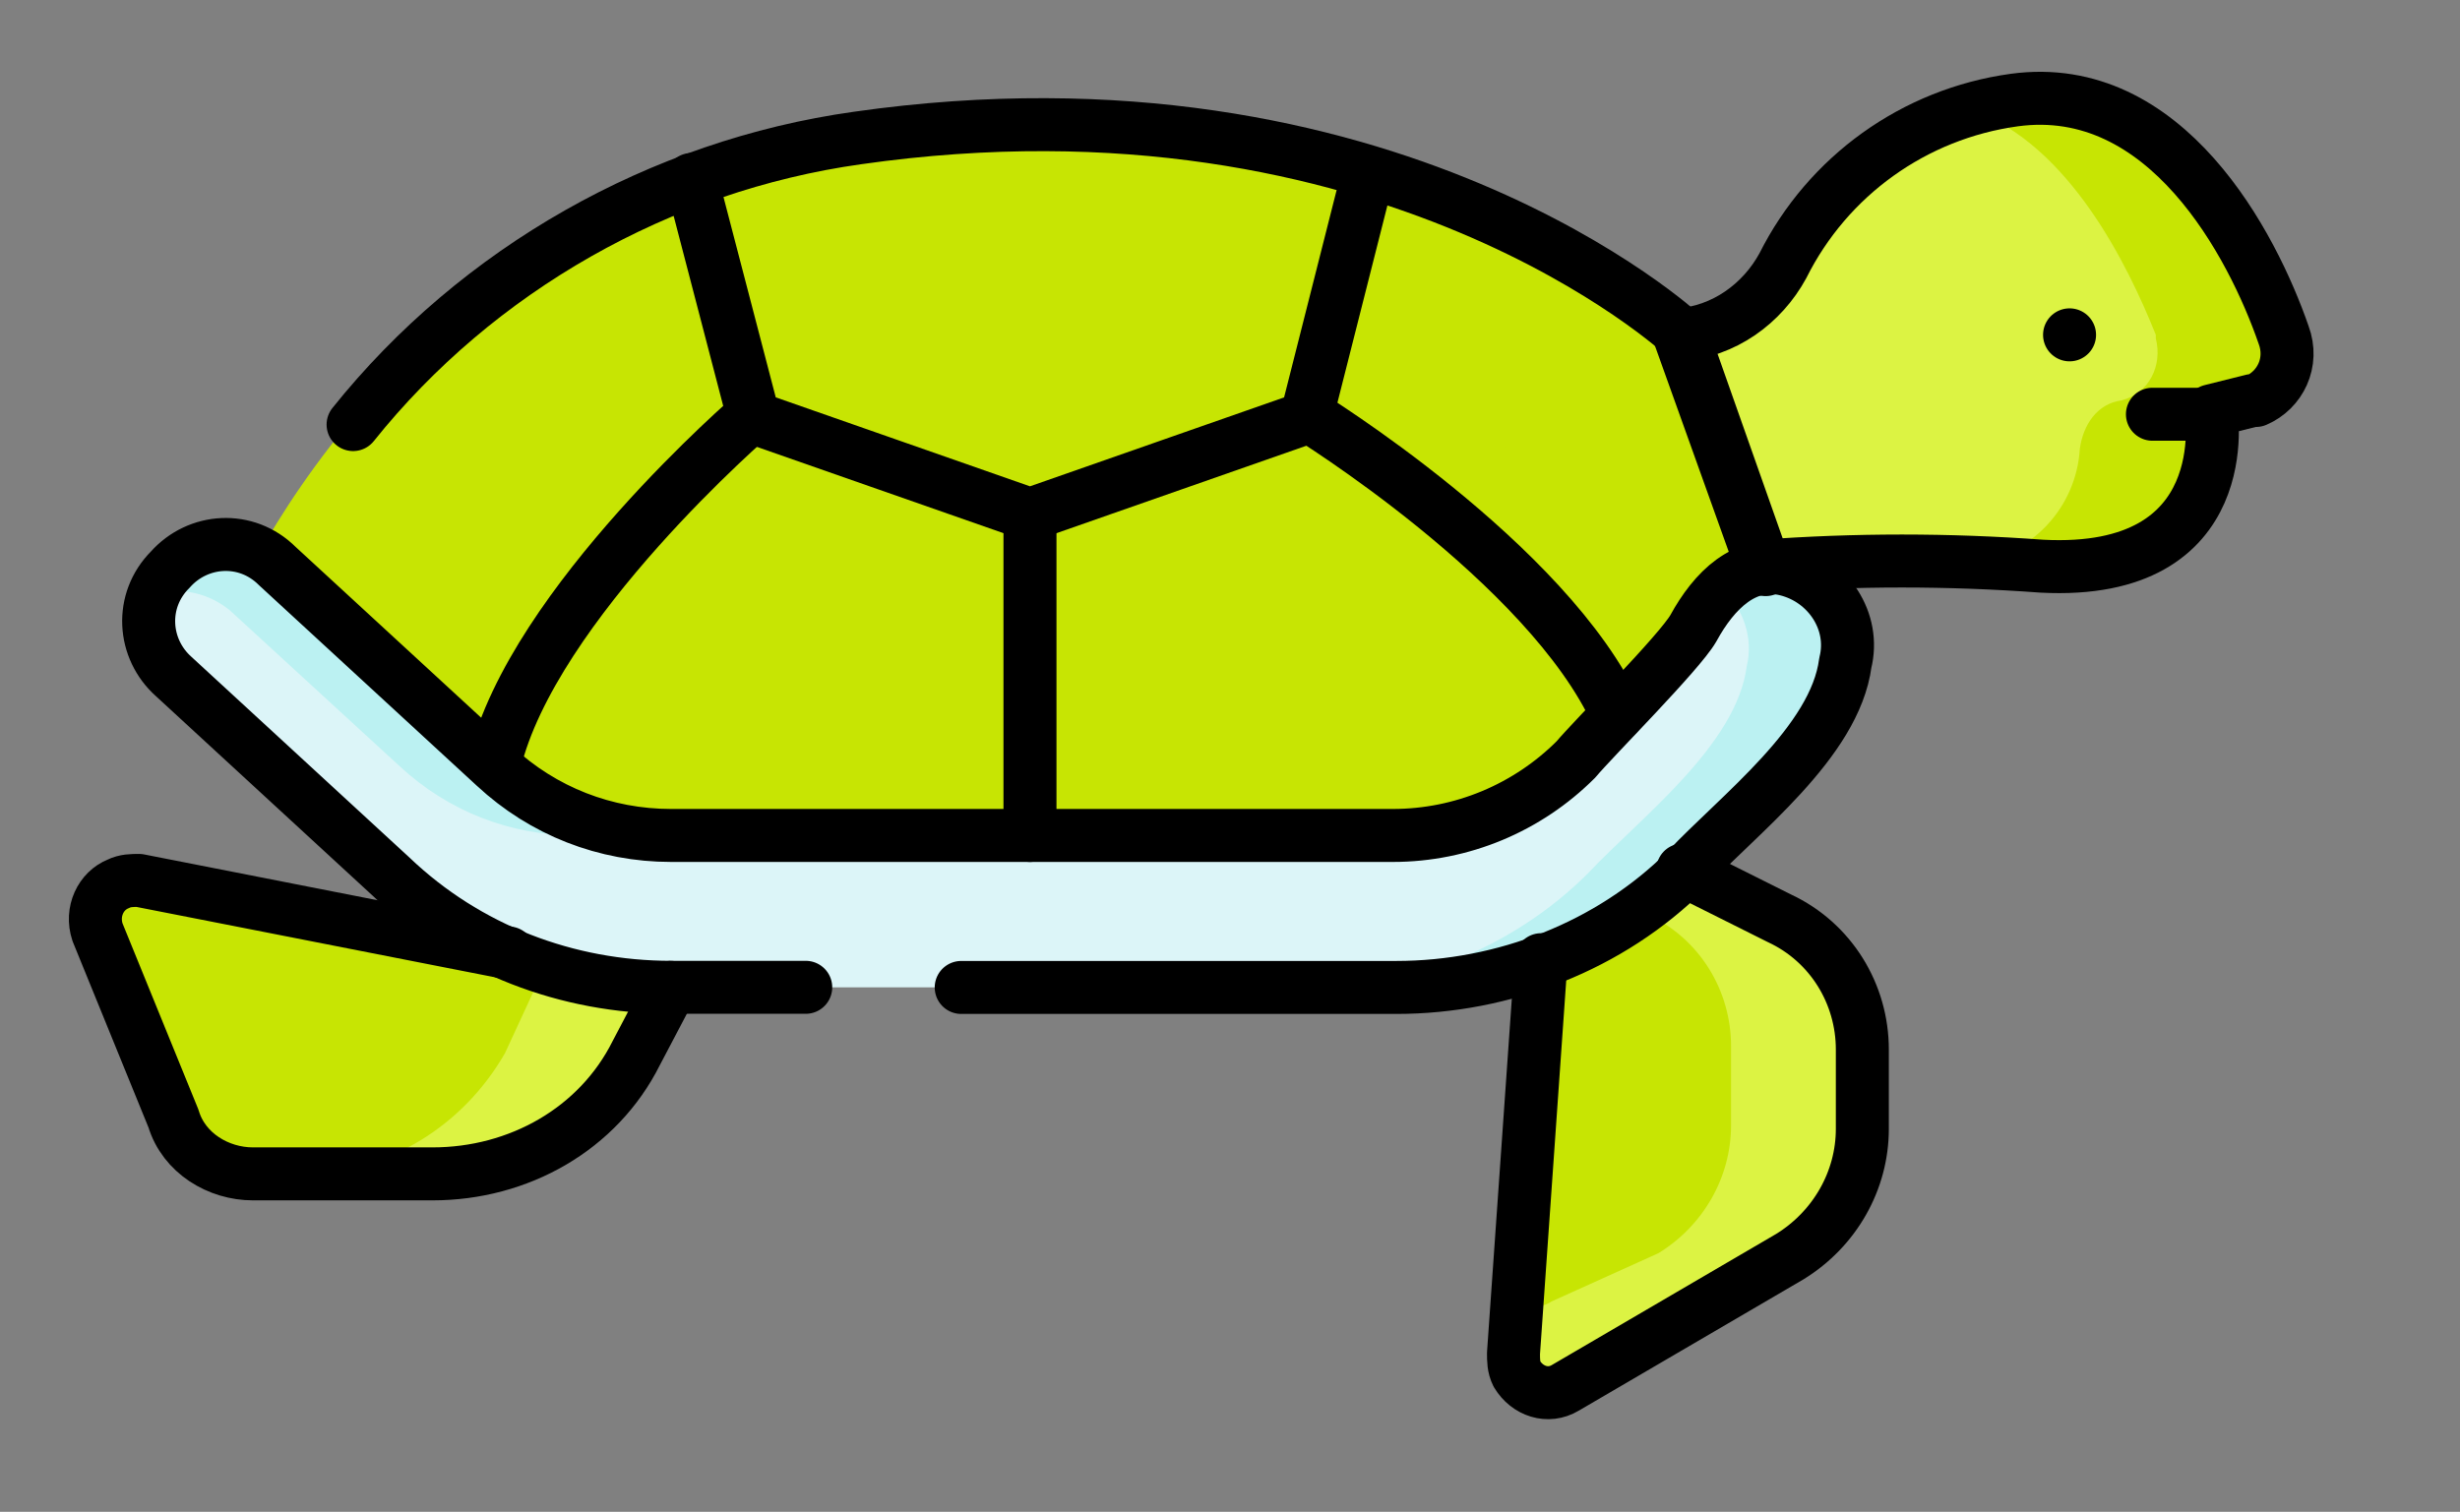 <?xml version="1.0" encoding="UTF-8"?>
<svg id="Ebene_1" data-name="Ebene 1" xmlns="http://www.w3.org/2000/svg" viewBox="0 0 371.35 228.28">
  <rect x="0" y="0" width="371.35" height="228.28" fill="#808080" stroke="none"/>
  <defs>
    <style>
      .cls-1 {
        fill: none;
        stroke: #000;
        stroke-linecap: round;
        stroke-linejoin: round;
        stroke-width: 8px;
      }

      .cls-2 {
        fill: #dcf5f8;
      }

      .cls-2, .cls-3, .cls-4, .cls-5 {
        stroke-width: 0px;
      }

      .cls-3 {
        fill: #dcf343;
      }

      .cls-4 {
        fill: #c7e503;
      }

      .cls-5 {
        fill: #bbf1f2;
      }
    </style>
  </defs>
  <g id="turtle">
    <g id="Gruppe_851" data-name="Gruppe 851">
      <path id="Pfad_486" data-name="Pfad 486" class="cls-3" d="M253.49,50.56h0c6.78-.52,12.51-4.69,15.64-10.43,6.78-13.55,19.81-22.94,34.93-25.02,22.94-3.13,35.97,21.9,40.66,35.45,1.56,4.17-.52,8.34-4.17,9.91h-.52l-6.26,1.56s4.17,25.02-25.55,23.46c-14.08-1.04-28.15-1.04-42.23,0l-12.51-34.93Z"/>
      <path id="Pfad_487" data-name="Pfad 487" class="cls-4" d="M340.04,60.46l-6.26,1.56s4.17,25.02-25.55,23.46c-3.65,0-7.3-.52-10.43-.52,8.86-1.04,15.64-8.34,16.16-17.2.52-3.65,2.61-6.78,6.26-7.3h0c4.17-1.04,6.26-5.21,5.21-9.38v-.52c-4.17-10.43-13.03-28.67-27.63-33.89l6.26-1.56c22.94-3.13,35.97,21.9,40.66,35.45,1.56,4.17-.52,8.34-4.69,9.91q.52,0,0,0Z"/>
      <path id="Pfad_488" data-name="Pfad 488" class="cls-4" d="M253.49,50.56l12.51,34.93c2.61,7.82,1.04,16.68-5.21,22.42l-15.12,15.12c-9.38,9.38-22.42,14.6-35.45,14.6h-108.96c-12.51,0-25.02-4.69-34.41-13.55l-32.84-30.24S58.51,30.74,128.89,20.84c80.81-11.47,124.6,29.72,124.6,29.72Z"/>
      <path id="Pfad_489" data-name="Pfad 489" class="cls-4" d="M266.01,85.49l-12.51-34.93s-39.62-37.02-112.61-30.76c26.59,2.09,52.13,10.95,74.03,26.07,4.17,3.13,7.3,7.3,8.86,11.99l9.91,28.15c2.61,7.82,1.04,16.68-5.21,22.42l-15.12,15.12c-9.38,9.38-22.42,14.6-35.45,14.6h31.8c13.55,0,26.07-5.21,35.45-14.6l15.12-15.12c6.78-6.26,8.86-15.12,5.73-22.94Z"/>
      <path id="Pfad_490" data-name="Pfad 490" class="cls-4" d="M254.02,131.36l14.6,7.3c7.82,3.65,12.51,11.47,12.51,19.81v11.99c0,7.82-4.17,15.12-10.95,19.29l-33.89,19.81c-2.61,1.56-5.73.52-7.3-2.09-.52-1.04-.52-2.09-.52-3.13l4.69-67.25,20.85-5.73Z"/>
      <path id="Pfad_491" data-name="Pfad 491" class="cls-3" d="M281.65,158.47v11.99c0,7.82-4.17,15.12-10.95,19.29l-34.41,19.81c-2.61,1.56-5.73.52-7.3-2.09-.52-1.04-.52-2.09-.52-3.13l.52-7.82c1.56,1.04,3.65,1.04,5.21,0l16.16-7.3c6.78-4.17,10.95-11.47,10.95-19.29v-11.99c0-8.34-4.69-16.16-12.51-19.81l-7.3-3.65,11.99-3.65,14.6,7.3c8.34,3.65,13.55,11.47,13.55,20.33Z"/>
      <g id="Gruppe_849" data-name="Gruppe 849">
        <path id="Pfad_492" data-name="Pfad 492" class="cls-2" d="M210.26,149.08h-108.96c-15.64,0-30.76-5.73-42.23-16.68l-32.84-30.24c-4.69-4.17-5.21-11.47-.52-16.16,4.17-4.69,11.47-5.21,16.16-.52l32.84,30.24c7.3,6.78,16.68,10.43,26.59,10.43h108.96c10.43,0,20.33-4.17,27.63-11.47,2.61-3.13,15.64-16.16,17.73-19.81,3.13-5.73,7.82-10.43,14.08-8.86s10.43,7.82,8.86,14.08h0c-1.56,11.99-16.16,22.94-23.98,31.28-11.99,11.47-27.63,17.73-44.31,17.73Z"/>
      </g>
      <g id="Gruppe_850" data-name="Gruppe 850">
        <path id="Pfad_493" data-name="Pfad 493" class="cls-5" d="M269.41,86.52c-3.13-.52-6.78,0-9.38,2.61,3.13,2.61,4.69,7.3,3.65,11.47-1.56,11.99-16.16,22.94-23.98,31.28-11.47,11.47-27.63,17.73-43.79,17.73h14.08c16.16,0,32.32-6.26,43.79-17.73,7.82-8.34,22.42-19.29,23.98-31.28,2.09-6.78-2.09-13.03-8.34-14.08h0Z"/>
        <path id="Pfad_494" data-name="Pfad 494" class="cls-5" d="M34.81,92.26l25.55,23.46c7.3,6.78,16.68,10.43,26.59,10.43h14.08c-9.91,0-19.29-3.65-26.59-10.43l-32.32-30.24c-4.69-4.17-11.99-4.17-16.16.52-1.04,1.04-1.56,2.09-2.09,3.65,3.65-1.04,7.82,0,10.95,2.61Z"/>
      </g>
      <path id="Pfad_495" data-name="Pfad 495" class="cls-4" d="M101.26,149.09l-5.21,9.91c-5.73,11.47-17.73,18.25-30.76,18.25h-27.11c-5.21,0-10.43-3.13-11.99-8.34l-11.47-28.15c-1.04-3.13.52-6.26,3.13-7.3,1.04-.52,2.09-.52,3.13-.52l55.78,10.95,24.5,5.21Z"/>
      <path id="Pfad_496" data-name="Pfad 496" class="cls-3" d="M101.26,149.09l-5.21,9.91c-5.73,11.47-17.73,18.25-30.76,18.25h-19.81c13.03,0,24.5-7.3,30.76-18.25l6.26-13.55,18.77,3.65Z"/>
    </g>
    <g id="Gruppe_853" data-name="Gruppe 853">
      <path id="Pfad_498" data-name="Pfad 498" class="cls-1" d="M253.49,50.56h0c6.78-.52,12.51-4.69,15.64-10.43,6.78-13.55,19.81-22.94,34.93-25.02,22.94-3.13,35.97,21.9,40.66,35.45,1.56,4.17-.52,8.34-4.17,9.91h-.52l-6.26,1.56s4.17,25.02-25.55,23.46c-14.08-1.04-28.15-1.04-42.23,0l-12.51-34.93Z"/>
      <path id="Pfad_499" data-name="Pfad 499" class="cls-1" d="M266.53,86.01h0l-12.51-35.45s-44.31-41.19-124.6-29.72c-29.72,4.17-57.35,19.81-76.12,43.27"/>
      <g id="Gruppe_852" data-name="Gruppe 852">
        <path id="Pfad_500" data-name="Pfad 500" class="cls-1" d="M121.63,149.08h-20.33c-15.64,0-30.76-5.73-42.23-16.68l-32.84-30.24c-4.69-4.17-5.21-11.47-.52-16.16,4.17-4.69,11.47-5.21,16.16-.52l32.84,30.24c7.3,6.78,16.68,10.43,26.59,10.43h108.96c10.43,0,20.33-4.17,27.63-11.47,2.61-3.13,15.64-16.16,17.73-19.81,3.13-5.73,7.82-10.43,14.08-8.86s10.43,7.82,8.86,14.08h0c-1.56,11.99-16.16,22.94-23.98,31.28-11.47,11.47-27.63,17.73-43.79,17.73h-65.69"/>
      </g>
      <line id="Linie_53" data-name="Linie 53" class="cls-1" x1="312.41" y1="50.56" x2="312.41" y2="50.56"/>
      <path id="Pfad_501" data-name="Pfad 501" class="cls-1" d="M254.02,131.36l14.6,7.3c7.82,3.65,12.51,11.47,12.51,19.81v11.99c0,7.82-4.17,15.12-10.95,19.29l-33.89,19.81c-2.61,1.56-5.73.52-7.3-2.09-.52-1.04-.52-2.09-.52-3.13l4.17-59.43"/>
      <path id="Pfad_502" data-name="Pfad 502" class="cls-1" d="M101.26,149.09l-5.21,9.91c-5.73,11.47-17.73,18.25-30.76,18.25h-27.11c-5.21,0-10.43-3.13-11.99-8.34l-11.47-28.15c-1.04-3.13.52-6.26,3.13-7.3,1.04-.52,2.09-.52,3.13-.52l55.78,10.95"/>
      <path id="Pfad_503" data-name="Pfad 503" class="cls-1" d="M104.39,27.1l9.38,35.97,41.71,14.6,41.71-14.6,9.38-37.02"/>
      <line id="Linie_54" data-name="Linie 54" class="cls-1" x1="155.48" y1="77.67" x2="155.48" y2="126.15"/>
      <path id="Pfad_504" data-name="Pfad 504" class="cls-1" d="M113.77,62.55s-33.37,28.67-39.1,52.66"/>
      <path id="Pfad_505" data-name="Pfad 505" class="cls-1" d="M197.19,62.55s36.49,22.42,46.92,45.36"/>
      <line id="Linie_57" data-name="Linie 57" class="cls-1" x1="333.78" y1="62.55" x2="324.92" y2="62.55"/>
    </g>
  </g>
</svg>